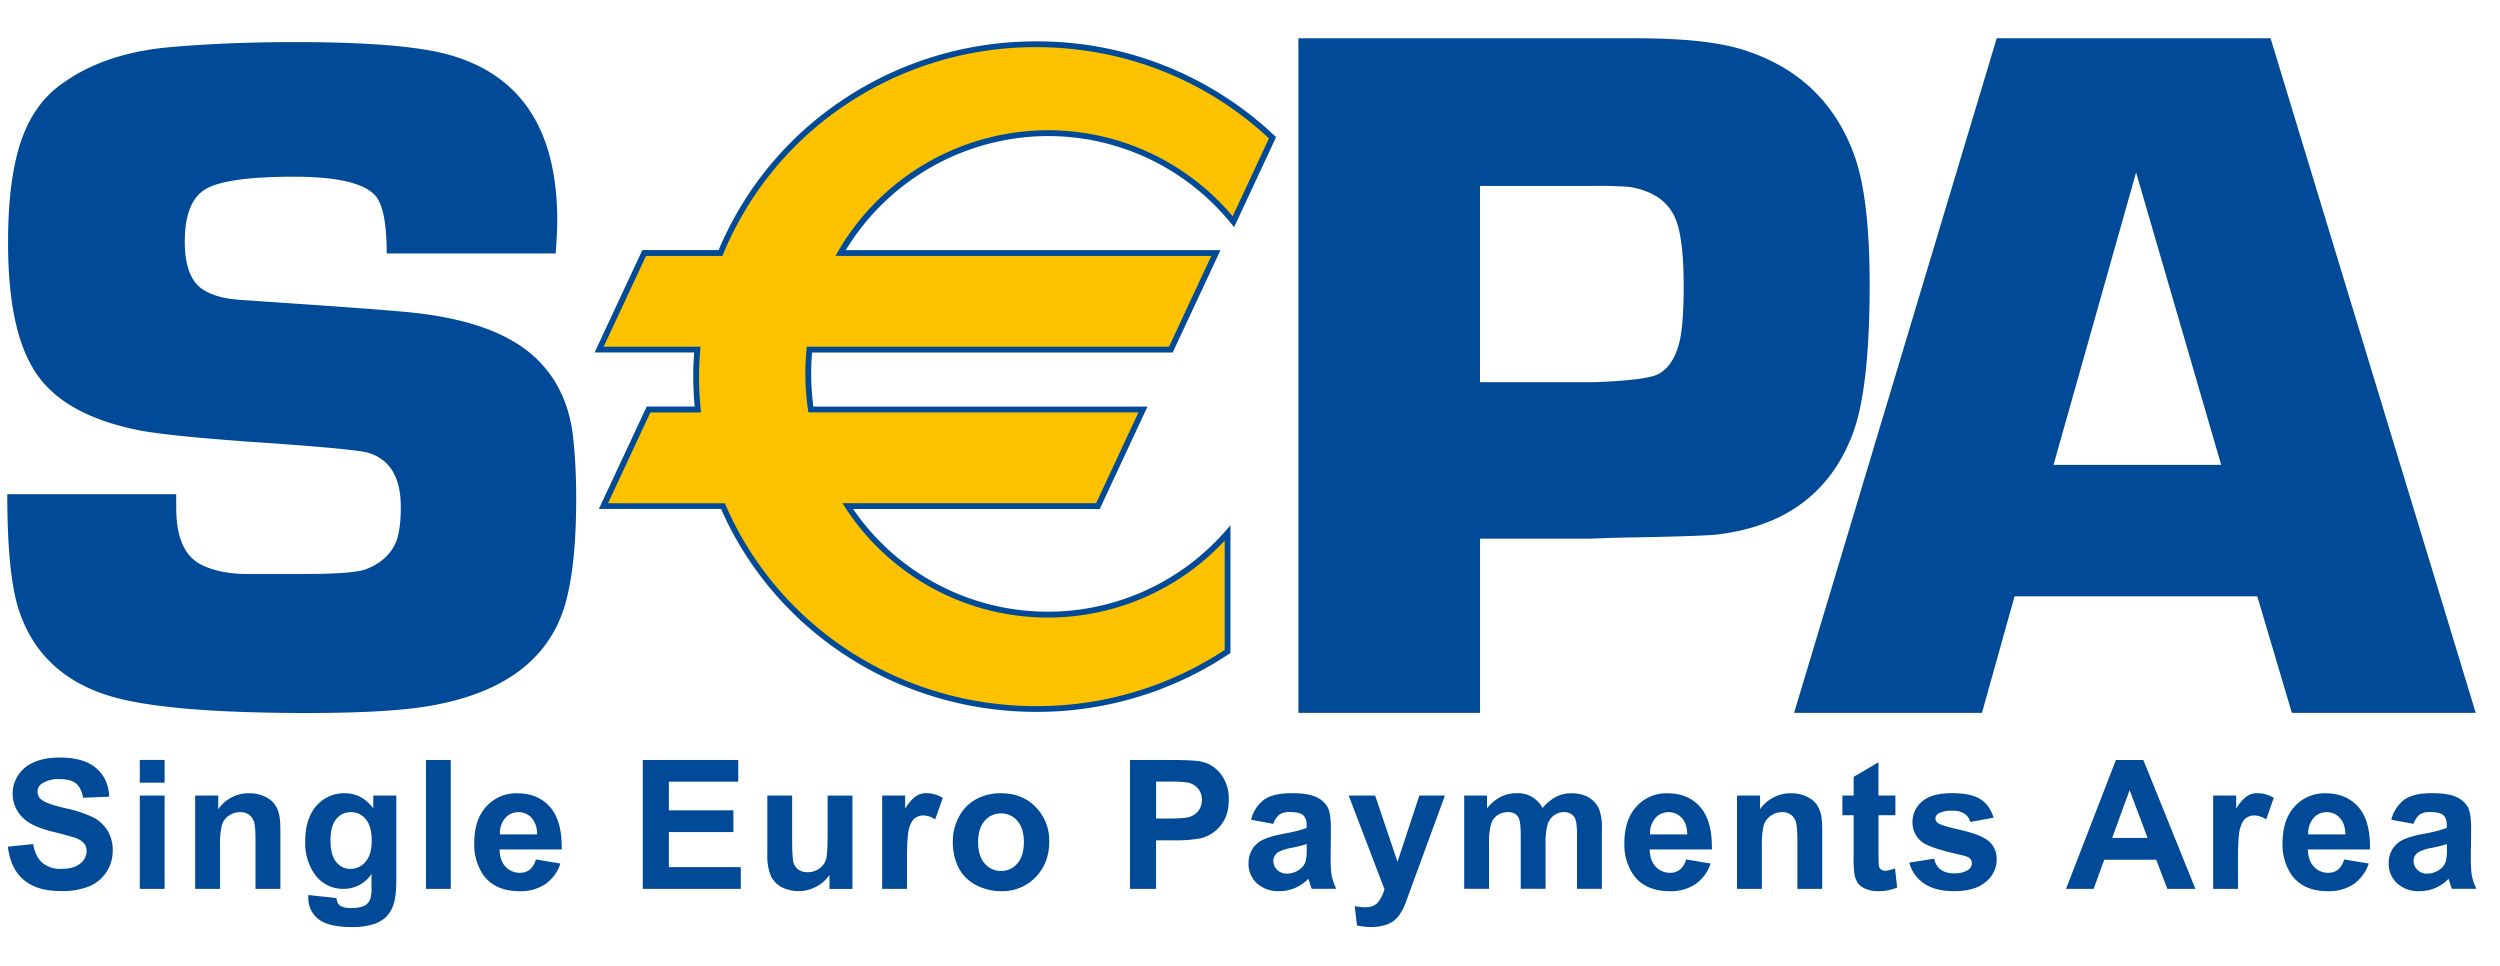 <svg width="44" height="17" viewBox="0 0 44 17" xmlns="http://www.w3.org/2000/svg"><g fill="none"><path d="M.139 14.901l.445-.045c.026.15.081.261.164.331a.49.49 0 0 0 .331.105c.148 0 .259-.031.334-.094a.283.283 0 0 0 .112-.22c0-.054-.016-.1-.048-.138a.38.38 0 0 0-.164-.098 5.14 5.14 0 0 0-.365-.099c-.245-.06-.416-.135-.516-.223a.59.59 0 0 1-.11-.779c.066-.1.16-.177.283-.229.123-.053.271-.079.446-.079.285 0 .499.062.643.188.145.125.22.292.227.501l-.459.018c-.02-.116-.062-.2-.125-.252-.064-.051-.162-.076-.291-.076a.524.524 0 0 0-.313.082.163.163 0 0 0-.072.141c0 .054.021.1.067.138.058.049.198.1.421.151a2.2 2.2 0 0 1 .494.163.655.655 0 0 1 .25.231.67.67 0 0 1 .091.362.673.673 0 0 1-.415.62 1.275 1.275 0 0 1-.494.083c-.287 0-.508-.067-.661-.201-.154-.131-.245-.325-.275-.581zm2.321-1.126v-.4h.437v.4H2.46zm0 1.869v-1.643h.437v1.643H2.46zm2.475 0h-.438v-.84c0-.178-.009-.293-.027-.345a.26.26 0 0 0-.09-.122.25.25 0 0 0-.15-.043.345.345 0 0 0-.203.062.31.31 0 0 0-.121.164 1.434 1.434 0 0 0-.033.379v.745h-.438v-1.643h.406v.241a.651.651 0 0 1 .541-.281c.096 0 .184.017.264.052a.443.443 0 0 1 .18.132c.04.055.069.115.085.183.017.069.024.166.024.293v1.023zm.491.108l.495.054c.008.062.027.104.057.127.042.032.107.049.196.049.114 0 .2-.017.257-.051a.213.213 0 0 0 .086-.11.632.632 0 0 0 .021-.2l.001-.24a.585.585 0 0 1-.49.263.608.608 0 0 1-.525-.28.955.955 0 0 1-.152-.552c0-.276.068-.487.2-.633a.642.642 0 0 1 .495-.218c.203 0 .371.089.503.268v-.228h.405v1.477c0 .194-.016.34-.048.436a.55.55 0 0 1-.135.227.583.583 0 0 1-.231.128 1.195 1.195 0 0 1-.367.047c-.279 0-.477-.048-.594-.144a.46.46 0 0 1-.174-.366.485.485 0 0 1 0-.054zm.391-.965c0 .175.033.303.1.384.068.081.15.122.248.122a.344.344 0 0 0 .268-.125c.073-.084.109-.207.109-.37 0-.171-.035-.297-.104-.38a.33.33 0 0 0-.265-.124.32.32 0 0 0-.256.122c-.066.081-.1.205-.1.371zm1.68.857v-2.268h.436v2.268zm1.934-.518l.432.072a.7.7 0 0 1-.265.362.777.777 0 0 1-.452.125c-.287 0-.499-.094-.637-.281a.947.947 0 0 1-.162-.568c0-.273.07-.487.214-.643a.705.705 0 0 1 .541-.231c.245 0 .438.081.58.243.143.163.21.411.204.746H8.792c.002.13.038.23.105.302a.334.334 0 0 0 .254.108.277.277 0 0 0 .174-.056.35.35 0 0 0 .106-.179zm.022-.441a.432.432 0 0 0-.097-.291.305.305 0 0 0-.229-.1.3.3 0 0 0-.236.105.403.403 0 0 0-.092.286h.654zm1.86.959v-2.268h1.68v.382h-1.221v.504h1.136v.383h-1.136v.617h1.266v.382zm3.286 0v-.245a.65.65 0 0 1-.236.208.661.661 0 0 1-.609.005.432.432 0 0 1-.19-.204.922.922 0 0 1-.059-.365v-1.042h.437v.756c0 .231.008.372.023.425a.235.235 0 0 0 .088.124c.042.03.097.045.161.045.074 0 .141-.02.199-.061.06-.041.1-.091.121-.151.021-.06.032-.208.032-.444v-.693h.437v1.643h-.404v-.001zm1.365 0h-.438v-1.643h.405v.233a.745.745 0 0 1 .187-.22.336.336 0 0 1 .188-.054c.1 0 .194.027.287.082l-.134.38a.379.379 0 0 0-.205-.07.24.24 0 0 0-.154.05c-.043.033-.076.094-.102.182-.023.088-.035.272-.035.551v.509h.001zm.806-.845c0-.145.035-.285.106-.421a.733.733 0 0 1 .303-.311.901.901 0 0 1 .438-.106c.248 0 .453.08.611.243a.838.838 0 0 1 .238.614c0 .25-.08.456-.24.621a.812.812 0 0 1-.605.246.944.944 0 0 1-.432-.103.707.707 0 0 1-.313-.301 1.004 1.004 0 0 1-.106-.482zm.445.023c0 .164.039.289.116.376a.372.372 0 0 0 .287.131.37.37 0 0 0 .287-.131c.076-.087.115-.213.115-.379 0-.162-.039-.286-.115-.373a.373.373 0 0 0-.287-.13.37.37 0 0 0-.287.13c-.077.087-.116.213-.116.376zm2.673.822v-2.268h.736c.277 0 .459.011.543.034.131.034.24.108.327.223a.71.71 0 0 1 .132.441c0 .14-.025.257-.076.352a.643.643 0 0 1-.43.331 2.555 2.555 0 0 1-.474.033h-.299v.854h-.459zm.459-1.886v.648h.25c.18 0 .301-.012.361-.036a.305.305 0 0 0 .196-.291.297.297 0 0 0-.073-.206.32.32 0 0 0-.184-.101 2.226 2.226 0 0 0-.329-.016h-.221v.002zm2.064.742l-.391-.072a.61.61 0 0 1 .229-.354c.107-.076.269-.114.481-.114.195 0 .34.022.435.068a.427.427 0 0 1 .2.176c.039.07.059.2.059.39l-.005.508c0 .146.007.252.021.32a.98.98 0 0 0 .078.221h-.432a1.393 1.393 0 0 1-.041-.127l-.016-.05a.79.79 0 0 1-.238.163.687.687 0 0 1-.271.055.557.557 0 0 1-.4-.139.464.464 0 0 1-.146-.349c0-.093.022-.176.066-.248a.428.428 0 0 1 .188-.168c.079-.039.194-.073.347-.102.202-.038.343-.074.422-.107v-.043c0-.085-.021-.146-.063-.182-.042-.036-.119-.054-.234-.054a.325.325 0 0 0-.184.045.352.352 0 0 0-.105.163zm.586.356a2.5 2.5 0 0 1-.265.066.794.794 0 0 0-.236.076.184.184 0 0 0-.085.154c0 .061.023.113.068.158a.24.24 0 0 0 .173.066.373.373 0 0 0 .224-.077.27.27 0 0 0 .104-.145.827.827 0 0 0 .018-.214v-.084h-.001zm.74-.855h.465l.394 1.167.385-1.167h.45l-.58 1.581-.105.289a1.09 1.09 0 0 1-.109.22.486.486 0 0 1-.119.124.518.518 0 0 1-.166.073.836.836 0 0 1-.223.027c-.083 0-.166-.009-.246-.027l-.04-.34c.067.013.13.02.185.02.102 0 .177-.03.227-.09a.62.62 0 0 0 .111-.229l-.629-1.648zm2.034 0h.401v.225c.144-.177.315-.265.513-.265a.488.488 0 0 1 .465.261.76.76 0 0 1 .235-.197.573.573 0 0 1 .268-.064c.12 0 .223.024.307.073a.453.453 0 0 1 .188.216.94.94 0 0 1 .045.341v1.052h-.437v-.941c0-.163-.015-.268-.044-.316-.041-.063-.104-.093-.187-.093a.295.295 0 0 0-.172.055.322.322 0 0 0-.116.164 1.217 1.217 0 0 0-.035.341v.79h-.437v-.902c0-.16-.008-.263-.023-.31a.2.2 0 0 0-.071-.104.225.225 0 0 0-.132-.034.327.327 0 0 0-.183.054.29.29 0 0 0-.113.156 1.133 1.133 0 0 0-.036.34v.8h-.437v-1.642h.001zm3.904 1.125l.432.072a.718.718 0 0 1-.266.362.777.777 0 0 1-.452.125c-.286 0-.499-.094-.637-.281a.947.947 0 0 1-.163-.568c0-.273.072-.487.214-.643a.708.708 0 0 1 .542-.231c.246 0 .438.081.58.243.143.163.21.411.204.746h-1.095c.004.13.039.23.106.302a.335.335 0 0 0 .253.108.273.273 0 0 0 .174-.056.344.344 0 0 0 .108-.179zm.021-.441c-.003-.127-.035-.225-.098-.291a.305.305 0 0 0-.228-.1.303.303 0 0 0-.237.105.412.412 0 0 0-.092.286h.655zm2.375.959h-.437v-.84c0-.178-.01-.293-.028-.345a.241.241 0 0 0-.09-.122.257.257 0 0 0-.15-.043.34.34 0 0 0-.324.226 1.48 1.48 0 0 0-.033.379v.745h-.437v-1.643h.405v.241a.657.657 0 0 1 .542-.281c.096 0 .184.017.263.052.078.034.14.078.181.132a.52.52 0 0 1 .085.183c.016.069.023.166.023.293v1.023zm1.288-1.643v.347h-.297v.665c0 .135.003.213.008.236.007.021.019.04.038.055a.118.118 0 0 0 .072.021c.04 0 .098-.014.172-.042l.038.338a.88.88 0 0 1-.342.064.52.52 0 0 1-.21-.04.31.31 0 0 1-.139-.102.403.403 0 0 1-.062-.17 2.203 2.203 0 0 1-.013-.307v-.718h-.198v-.347h.198v-.328l.437-.257v.585h.298zm.245 1.18l.438-.068a.312.312 0 0 0 .112.191.385.385 0 0 0 .238.066.43.43 0 0 0 .253-.063.136.136 0 0 0 .059-.116.119.119 0 0 0-.032-.083c-.021-.021-.07-.04-.146-.058-.353-.078-.575-.149-.671-.213a.425.425 0 0 1-.195-.371.46.46 0 0 1 .169-.36c.114-.098.289-.146.526-.146.227 0 .395.036.504.108.11.073.186.181.228.323l-.409.076a.26.26 0 0 0-.102-.146.373.373 0 0 0-.212-.052.48.48 0 0 0-.249.049c-.033.023-.051.052-.051.089 0 .031.016.058.045.08.039.029.176.07.407.123.233.054.396.118.487.195a.404.404 0 0 1 .138.325.498.498 0 0 1-.19.39c-.125.109-.311.164-.558.164-.224 0-.401-.045-.531-.136a.625.625 0 0 1-.258-.367zm5.035.463h-.494l-.196-.513h-.914l-.187.513h-.486l.878-2.268h.483l.916 2.268zm-.841-.896l-.317-.842-.307.842h.624zm1.592.896h-.438v-1.643h.405v.233a.73.73 0 0 1 .187-.22.334.334 0 0 1 .188-.054c.099 0 .194.027.286.082l-.133.38a.39.39 0 0 0-.205-.07.247.247 0 0 0-.156.05c-.041.033-.074.094-.1.182-.024.088-.035.272-.035.551v.509h.001zm1.867-.518l.433.072a.728.728 0 0 1-.265.362.78.78 0 0 1-.453.125c-.287 0-.499-.094-.637-.281a.947.947 0 0 1-.162-.568c0-.273.07-.487.214-.643a.706.706 0 0 1 .541-.231c.245 0 .438.081.581.243.142.163.209.411.203.746h-1.094c.004.13.039.23.106.302a.33.33 0 0 0 .253.108.272.272 0 0 0 .173-.056.35.35 0 0 0 .107-.179zm.022-.441c-.003-.127-.036-.225-.099-.291a.3.3 0 0 0-.227-.1.3.3 0 0 0-.236.105.403.403 0 0 0-.092.286h.654zm1.2-.185l-.392-.072a.63.63 0 0 1 .229-.354c.108-.076.27-.114.483-.114.193 0 .338.022.433.068a.425.425 0 0 1 .201.176c.039.07.059.2.059.39l-.006.508c0 .146.008.252.021.32.014.069.04.143.078.221h-.432a1.333 1.333 0 0 1-.042-.127.629.629 0 0 0-.016-.05.695.695 0 0 1-.508.218.55.55 0 0 1-.399-.139.457.457 0 0 1-.146-.349.436.436 0 0 1 .252-.416c.08-.039.196-.073.347-.102a2.38 2.38 0 0 0 .423-.107v-.043c0-.085-.021-.146-.063-.182-.042-.036-.12-.054-.235-.054a.32.32 0 0 0-.182.045.36.36 0 0 0-.105.163zm.586.356a2.5 2.5 0 0 1-.265.066.774.774 0 0 0-.235.076.18.18 0 0 0-.086.154c0 .061.023.113.068.158a.238.238 0 0 0 .173.066.38.38 0 0 0 .225-.077.278.278 0 0 0 .103-.145.876.876 0 0 0 .018-.214v-.084h-.001zM9.78 4.461H6.806c0-.487-.057-.814-.171-.981-.177-.247-.666-.37-1.465-.37-.775 0-1.29.071-1.542.213-.25.143-.376.453-.376.93 0 .432.111.717.335.853.159.097.37.154.633.171l.601.042c1.283.086 2.087.146 2.406.18 1.017.103 1.754.373 2.211.811.359.342.573.788.643 1.34.039.33.06.703.06 1.117 0 .956-.093 1.656-.274 2.1-.33.814-1.074 1.329-2.232 1.544-.484.092-1.225.138-2.223.138-1.665 0-2.824-.1-3.479-.299-.804-.244-1.335-.738-1.591-1.482-.143-.414-.214-1.104-.214-2.07h2.973l.001.247c0 .515.147.847.443.995.205.102.452.155.743.162h1.093c.559 0 .914-.028 1.067-.086.273-.107.452-.28.539-.52.044-.147.067-.338.067-.571 0-.522-.191-.841-.572-.955-.142-.045-.805-.108-1.988-.188-.95-.067-1.61-.133-1.979-.196C1.54 7.404.892 7.03.569 6.461.285 5.978.142 5.248.142 4.27c0-.744.076-1.341.23-1.79.153-.45.402-.79.743-1.023C1.617 1.1 2.258.889 3.038.826 3.688.77 4.409.741 5.201.741c1.247 0 2.137.072 2.667.214 1.293.347 1.939 1.321 1.939 2.92.001.127-.008.324-.027.586zm13.072 8.086V.674h5.953c.816 0 1.439.066 1.867.2.979.307 1.636.935 1.973 1.884.174.498.261 1.248.261 2.25 0 1.204-.097 2.07-.287 2.597-.382 1.042-1.168 1.642-2.354 1.797-.14.023-.734.044-1.781.061l-.531.018h-1.904v3.066h-3.197zm3.196-5.82h1.992c.631-.022 1.016-.071 1.152-.146.189-.104.316-.313.38-.624.04-.208.061-.517.061-.926 0-.502-.04-.875-.12-1.117-.115-.341-.391-.549-.826-.623a6.215 6.215 0 0 0-.62-.018h-2.019v3.454zm13.68 3.768h-4.272l-.574 2.052h-3.306L35.142.674h4.82l3.611 11.873h-3.236l-.609-2.052zm-.635-2.313l-1.498-5.147-1.453 5.147h2.951z" fill="#004A97"/><path d="M18.442 2.345c1.316 0 2.492.606 3.267 1.558l.688-1.478a6.036 6.036 0 0 0-4.16-1.646c-2.518 0-4.672 1.521-5.556 3.673h-1.343l-.793 1.701h1.728a5.346 5.346 0 0 0-.021.476c0 .195.011.387.029.578h-.868l-.793 1.701h2.103c.909 2.098 3.036 3.571 5.515 3.571a6.06 6.06 0 0 0 3.367-1.013V9.381a4.206 4.206 0 0 1-6.686-.473h4.403l.794-1.701h-5.845a4.459 4.459 0 0 1-.026-1.054h6.361l.793-1.701h-6.604a4.214 4.214 0 0 1 3.647-2.107z" fill="#FCC200"/><path d="M18.442 2.395c1.255 0 2.432.561 3.227 1.54l.051.063.035-.074.689-1.478.016-.032-.027-.026a6.08 6.08 0 0 0-4.195-1.66c-1.229 0-2.41.359-3.419 1.038a5.94 5.94 0 0 0-2.184 2.666l.047-.031h-1.376l-.014.029-.793 1.701-.033.072h1.808l-.052-.056a6.083 6.083 0 0 0-.021.481c0 .191.011.387.03.583l.051-.056h-.9l-.013.029-.795 1.701-.033.072h2.183l-.047-.031c.948 2.188 3.132 3.603 5.562 3.603a6.104 6.104 0 0 0 3.396-1.022l.021-.015V9.245l-.089.102a4.152 4.152 0 0 1-6.605-.468l-.043.079h4.436l.014-.029.793-1.701.033-.072h-5.924l.051.044a4.323 4.323 0 0 1-.025-1.042l-.051.046h6.394l.013-.029.794-1.701.034-.072h-6.685l.044.077a4.179 4.179 0 0 1 3.602-2.084zm-3.646 2.109H21.4l-.047-.073-.792 1.701.046-.03H14.2l-.005.046a4.462 4.462 0 0 0 .026 1.067l.008.043h5.888l-.046-.073-.793 1.701.045-.03h-4.496l.051.079a4.253 4.253 0 0 0 6.767.48l-.09-.034v2.085l.022-.042a6.003 6.003 0 0 1-3.339 1.004c-2.391 0-4.535-1.39-5.468-3.54l-.014-.031H10.62l.047.073.793-1.701-.047.03h.924l-.005-.056a5.848 5.848 0 0 1-.029-.573c0-.144.007-.299.021-.472l.005-.056h-1.784l.045.073.794-1.701-.046.03h1.377l.013-.032a5.839 5.839 0 0 1 2.146-2.622A5.999 5.999 0 0 1 18.236.83c1.547 0 3.012.579 4.125 1.631l-.012-.059-.688 1.478.085-.011a4.247 4.247 0 0 0-3.306-1.577 4.283 4.283 0 0 0-3.691 2.134l-.044.077h.091v.001z" fill="#004A97"/></g></svg>